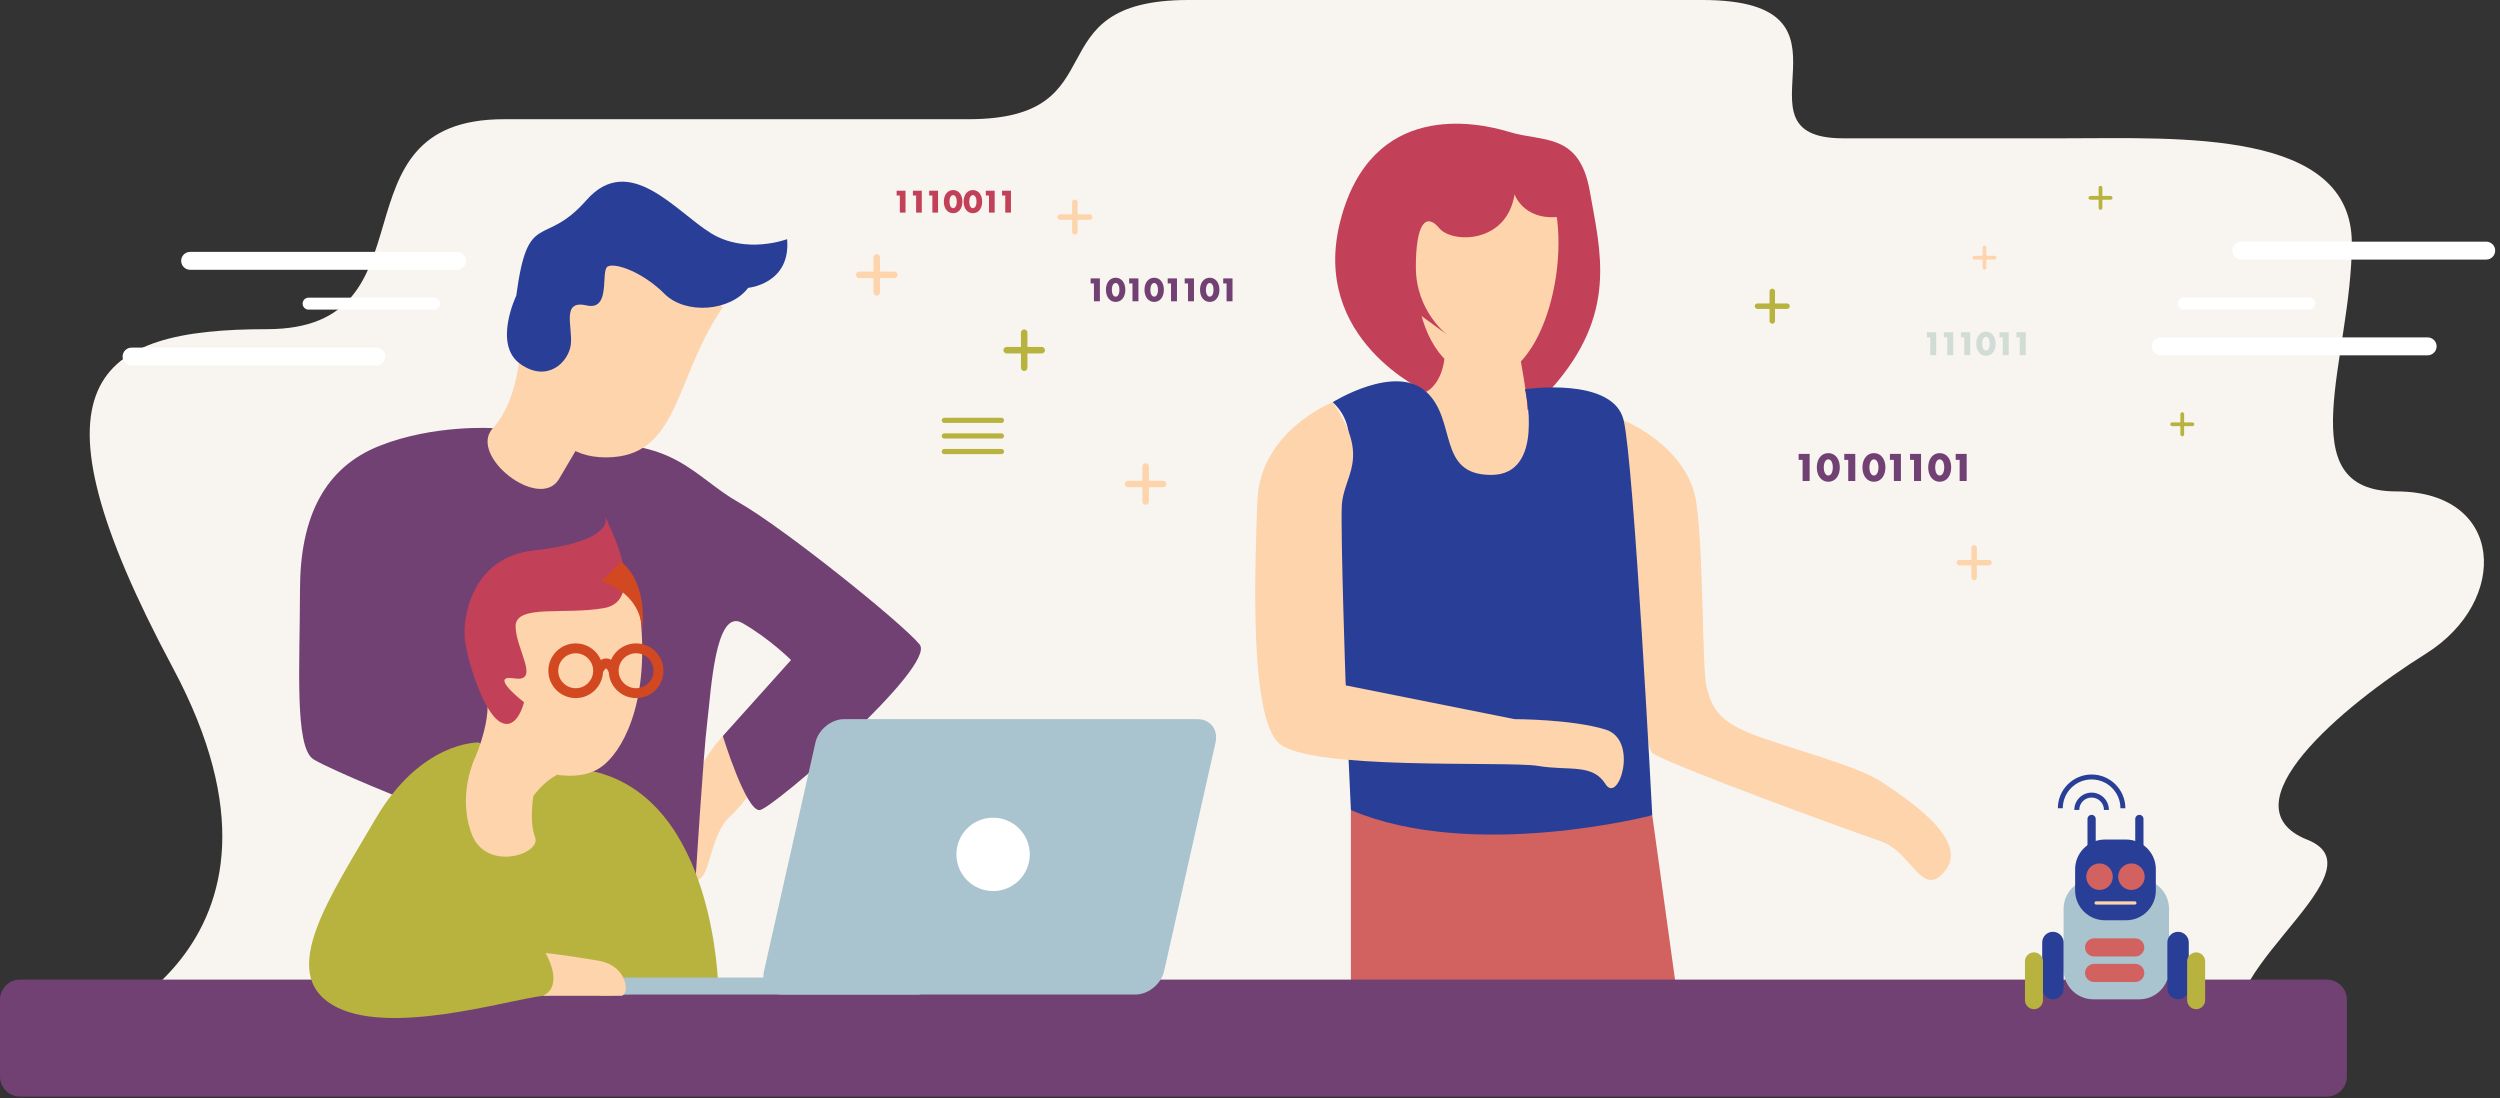 <?xml version="1.0" encoding="UTF-8"?>
<svg width="478px" height="210px" viewBox="0 0 478 210" version="1.1" xmlns="http://www.w3.org/2000/svg" xmlns:xlink="http://www.w3.org/1999/xlink">
    <rect x="0" y="0" width="478" height="210" fill="#333333" stroke="none"/>
    <!-- Generator: sketchtool 49.3 (51167) - http://www.bohemiancoding.com/sketch -->
    <title>92FE5F6C-D714-4C27-A020-CAEE8C1D1B30</title>
    <desc>Created with sketchtool.</desc>
    <defs></defs>
    <g id="Esanjo-Way" stroke="none" stroke-width="1" fill="none" fill-rule="evenodd">
        <g id="Esanjo-Way---Our-Engineering-Process" transform="translate(-76, -96)">
            <g id="Page-1" transform="translate(76, 96)">
                <path d="M14.17,197.966 C14.17,197.966 62.349,182.456 33.064,127.715 C3.778,72.974 17.948,62.938 51.013,62.938 C84.076,62.938 62.349,22.794 96.358,22.794 L185.157,22.794 C214.442,22.794 197.012,-2.84e-14 227.241,-2.84e-14 L325.488,-2.84e-14 C358.552,-2.84e-14 329.693,26.444 352.366,26.444 L394.876,26.444 C416.605,26.444 449.668,24.619 449.668,46.516 C449.668,68.412 437.387,93.958 458.17,93.958 C478.953,93.958 479.898,114.942 463.838,124.978 C447.778,135.014 425.107,154.173 441.166,160.56 C457.226,166.945 416.605,189.127 430.774,200.703 C430.774,200.703 37.787,221.687 14.17,197.966" id="Fill-1" fill="#F8F5F0"></path>
                <polygon id="Fill-3" fill="#D26260" points="320.383 188.167 315.912 155.878 258.29 154.885 258.29 187.67"></polygon>
                <path d="M444.9,187.302 L3.825,187.302 C1.721,187.302 0.001,189.023 0.001,191.126 L0.001,205.84 C0.001,207.943 1.721,209.664 3.825,209.664 L444.9,209.664 C447.003,209.664 448.724,207.943 448.724,205.84 L448.724,191.126 C448.724,189.023 447.003,187.302 444.9,187.302" id="Fill-5" fill="#724173"></path>
                <path d="M138.203,140.728 C138.203,140.728 132.987,146.317 132.987,150.415 C132.987,154.513 130.007,168.297 132.987,168.297 C135.968,168.297 135.457,159.815 139.693,156.003 C143.419,152.65 147.516,145.199 147.516,145.199 L138.203,140.728 Z" id="Fill-7" fill="#FDD4AB"></path>
                <path d="M272.696,74.909 C272.696,74.909 250.342,64.974 256.303,42.124 C262.264,19.274 282.134,23.247 288.592,25.235 C295.05,27.221 302.004,25.235 303.991,36.66 C305.978,48.085 309.455,60.007 296.54,74.412 C283.625,88.818 272.696,74.909 272.696,74.909" id="Fill-9" fill="#C34158"></path>
                <path d="M94.241,81.864 C94.241,81.864 83.064,81.118 72.633,85.218 C62.201,89.314 57.358,98.629 57.358,112.787 C57.358,126.944 56.24,142.964 59.966,145.198 C63.691,147.434 78.594,153.394 78.594,153.394 L91.385,141.97 L132.987,168.298 C132.987,168.298 134.477,144.082 135.222,138.12 C135.968,132.16 136.713,116.138 141.929,119.12 C147.144,122.1 151.242,126.198 151.242,126.198 L138.203,140.727 C138.203,140.727 142.674,155.258 145.281,154.885 C147.889,154.512 179.184,127.316 175.831,123.218 C172.478,119.12 149.752,100.865 141.183,96.02 C132.614,91.177 128.888,83.353 110.634,85.218 C92.378,87.079 94.241,81.864 94.241,81.864" id="Fill-11" fill="#724173"></path>
                <path d="M272.696,74.909 C272.696,74.909 277.167,72.922 276.174,63.98 C275.179,55.039 290.579,67.955 290.579,67.955 C290.579,67.955 292.069,75.902 292.069,78.387 C292.069,80.87 296.043,94.779 281.637,91.799 C267.232,88.818 272.696,74.909 272.696,74.909" id="Fill-13" fill="#FDD4AB"></path>
                <path d="M310.449,80.373 C310.449,80.373 322.867,85.341 324.357,96.269 C325.847,107.197 325.351,127.563 326.345,131.538 C327.338,135.512 328.828,137.995 335.286,140.479 C341.744,142.963 355.155,146.44 359.626,149.421 C364.096,152.401 376.515,160.349 372.045,166.31 C367.574,172.27 365.587,162.833 359.626,160.846 C353.665,158.858 318.396,145.943 315.913,143.956 C313.429,141.97 309.455,84.348 310.449,80.373" id="Fill-15" fill="#FDD4AB"></path>
                <path d="M258.291,154.885 C258.291,154.885 255.806,101.734 255.806,96.766 C255.806,91.799 261.271,82.858 254.812,76.897 C254.812,76.897 266.735,69.446 272.695,74.909 C278.656,80.373 274.683,90.805 285.115,90.805 C295.546,90.805 291.572,74.412 291.572,74.412 C291.572,74.412 308.462,71.929 310.449,80.373 C312.435,88.819 315.913,155.878 315.913,155.878 C315.913,155.878 281.637,164.82 258.291,154.885" id="Fill-17" fill="#293E96"></path>
                <path d="M91.384,141.97 C91.384,141.97 80.455,141.721 71.763,156.623 C63.07,171.526 53.135,185.932 63.567,192.141 C73.998,198.35 97.097,191.148 103.803,190.403 C110.509,189.658 115.476,190.403 115.476,190.403 L137.333,188.912 C137.333,188.912 136.836,152.65 113.24,147.434 C89.646,142.218 91.384,141.97 91.384,141.97" id="Fill-19" fill="#B7B33E"></path>
                <path d="M254.813,76.897 C254.813,76.897 240.904,82.361 240.408,95.773 C239.911,109.185 238.917,136.505 244.381,141.97 C249.845,147.434 288.095,145.447 294.056,146.441 C300.017,147.434 304.488,145.944 306.971,149.918 C309.455,153.892 313.429,141.473 306.971,139.486 C300.513,137.5 289.585,137.5 289.585,137.5 L257.296,131.042 C257.296,131.042 256.316,102.425 256.551,96.766 C256.8,90.805 262.264,87.825 254.813,76.897" id="Fill-21" fill="#FDD4AB"></path>
                <path d="M92.401,131.315 C92.401,131.315 95.089,134.54 90.789,145.021 C86.489,155.503 97.239,160.341 100.196,154.965 C103.152,149.59 106.378,148.247 106.378,148.247 L92.401,131.315 Z" id="Fill-23" fill="#FDD4AB"></path>
                <path d="M271.703,38.151 C271.703,38.151 266.238,63.485 279.154,70.936 C292.069,78.387 300.017,55.537 297.533,40.634 C297.533,40.634 293.559,24.242 271.703,38.151" id="Fill-25" fill="#FDD4AB"></path>
                <path d="M276.669,63.981 C276.669,63.981 270.708,59.51 270.708,51.066 C270.708,42.622 272.695,40.634 275.179,43.615 C277.663,46.595 288.095,46.595 289.585,37.157 C289.585,37.157 291.571,43.118 300.017,41.131 C308.461,39.144 291.075,26.726 291.075,26.726 L267.728,33.68 L263.754,54.543 L276.669,63.981 Z" id="Fill-27" fill="#C34158"></path>
                <path d="M217.098,190.154 L149.54,190.154 C147.081,190.154 145.523,188.142 146.076,185.683 L155.911,141.97 C156.464,139.511 158.929,137.5 161.388,137.5 L228.945,137.5 C231.404,137.5 232.963,139.511 232.41,141.97 L222.575,185.683 C222.021,188.142 219.557,190.154 217.098,190.154" id="Fill-29" fill="#A9C3CF"></path>
                <path d="M175.517,186.9 L107.416,186.9 C106.522,186.9 105.789,187.632 105.789,188.527 C105.789,189.422 106.522,190.154 107.416,190.154 L175.517,190.154 C176.413,190.154 177.144,189.422 177.144,188.527 C177.144,187.632 176.413,186.9 175.517,186.9" id="Fill-31" fill="#A9C3CF"></path>
                <path d="M92.67,125.939 C92.67,125.939 98.314,146.096 102.076,147.171 C105.839,148.247 111.214,149.322 114.977,146.634 C118.739,143.947 124.115,135.078 122.502,118.414 C120.89,101.751 103.958,106.857 99.926,108.469 C95.895,110.083 89.444,117.07 92.67,125.939" id="Fill-33" fill="#FDD4AB"></path>
                <path d="M117.396,102.557 C117.396,102.557 123.041,114.919 115.515,116.264 C107.99,117.608 98.583,115.457 98.583,119.757 C98.583,124.058 103.42,130.508 98.314,129.702 C93.208,128.896 100.196,134.271 100.196,134.271 C100.196,134.271 98.852,139.914 95.626,138.034 C92.401,136.152 89.445,126.477 88.908,122.445 C88.37,118.413 89.983,106.588 102.077,105.245 C114.171,103.901 116.859,100.675 115.515,98.256 L117.396,102.557 Z" id="Fill-35" fill="#C34158"></path>
                <path d="M114.977,111.156 C114.977,111.156 122.502,113.038 122.772,120.564 C122.772,120.564 124.116,111.695 118.74,107.394 L114.977,111.156 Z" id="Fill-37" fill="#D24821"></path>
                <path d="M102.064,151.656 C102.064,151.656 101.071,156.873 102.313,160.101 C103.554,163.329 92.875,166.806 90.142,159.356 C87.411,151.905 90.789,145.02 90.789,145.02 L99.829,146.936 L102.064,151.656 Z" id="Fill-39" fill="#FDD4AB"></path>
                <path d="M99.457,66.961 C99.457,66.961 99.084,76.648 94.24,81.863 C89.397,87.079 103.183,97.884 106.907,91.55 L110.633,85.217 C110.633,85.217 105.418,67.706 99.457,66.961" id="Fill-41" fill="#FDD4AB"></path>
                <path d="M104.299,182.206 C104.299,182.206 108.025,188.415 103.803,190.402 L118.705,190.402 C120.444,190.402 120.195,184.689 114.483,183.696 C108.77,182.702 104.299,182.206 104.299,182.206" id="Fill-43" fill="#FDD4AB"></path>
                <path d="M110.075,124.907 C108.233,124.907 106.735,126.406 106.735,128.248 C106.735,130.089 108.233,131.588 110.075,131.588 C111.916,131.588 113.414,130.089 113.414,128.248 C113.414,126.406 111.916,124.907 110.075,124.907 M110.075,133.476 C107.191,133.476 104.846,131.131 104.846,128.248 C104.846,125.364 107.191,123.017 110.075,123.017 C112.958,123.017 115.304,125.364 115.304,128.248 C115.304,131.131 112.958,133.476 110.075,133.476" id="Fill-45" fill="#D24821"></path>
                <path d="M121.624,124.907 C119.781,124.907 118.284,126.406 118.284,128.248 C118.284,130.089 119.781,131.588 121.624,131.588 C123.466,131.588 124.963,130.089 124.963,128.248 C124.963,126.406 123.466,124.907 121.624,124.907 M121.624,133.476 C118.74,133.476 116.394,131.131 116.394,128.248 C116.394,125.364 118.74,123.017 121.624,123.017 C124.507,123.017 126.853,125.364 126.853,128.248 C126.853,131.131 124.507,133.476 121.624,133.476" id="Fill-47" fill="#D24821"></path>
                <path d="M115.212,128.65 L113.504,127.845 C113.657,127.52 114.493,125.896 115.904,125.896 C116.815,125.896 117.585,126.551 118.194,127.845 L116.483,128.65 C116.128,127.892 115.877,127.782 115.874,127.781 C115.756,127.825 115.392,128.271 115.212,128.65" id="Fill-49" fill="#D24821"></path>
                <path d="M103.554,71.06 C103.554,71.06 101.692,87.453 115.849,87.453 C130.006,87.453 128.888,72.177 138.202,58.765 C138.202,58.765 122.927,44.236 117.339,45.726 C111.75,47.216 103.554,71.06 103.554,71.06" id="Fill-51" fill="#FDD4AB"></path>
                <path d="M98.711,56.529 C98.711,56.529 94.24,65.844 99.456,69.57 C104.672,73.296 108.77,69.197 109.143,65.844 C109.515,62.49 107.279,57.275 112.123,58.392 C116.966,59.51 114.731,51.687 116.221,50.941 C117.711,50.197 122.927,52.059 127.025,56.157 C131.123,60.255 139.692,59.51 143.045,55.039 C143.045,55.039 151.241,54.294 150.496,45.725 C150.496,45.725 142.673,48.706 135.967,44.608 C129.261,40.51 120.319,28.96 112.123,38.275 C103.927,47.589 100.946,39.764 98.711,56.529" id="Fill-53" fill="#293E96"></path>
                <path d="M191.478,80.87 L180.55,80.87 C180.277,80.87 180.053,80.646 180.053,80.373 C180.053,80.099 180.277,79.877 180.55,79.877 L191.478,79.877 C191.751,79.877 191.975,80.099 191.975,80.373 C191.975,80.646 191.751,80.87 191.478,80.87" id="Fill-55" fill="#B7B33E"></path>
                <path d="M191.478,83.851 L180.55,83.851 C180.277,83.851 180.053,83.627 180.053,83.354 C180.053,83.08 180.277,82.858 180.55,82.858 L191.478,82.858 C191.751,82.858 191.975,83.08 191.975,83.354 C191.975,83.627 191.751,83.851 191.478,83.851" id="Fill-57" fill="#B7B33E"></path>
                <path d="M191.478,86.831 L180.55,86.831 C180.277,86.831 180.053,86.607 180.053,86.334 C180.053,86.06 180.277,85.838 180.55,85.838 L191.478,85.838 C191.751,85.838 191.975,86.06 191.975,86.334 C191.975,86.607 191.751,86.831 191.478,86.831" id="Fill-59" fill="#B7B33E"></path>
                <path d="M195.825,70.936 C195.483,70.936 195.204,70.656 195.204,70.315 L195.204,63.609 C195.204,63.267 195.483,62.988 195.825,62.988 C196.167,62.988 196.446,63.267 196.446,63.609 L196.446,70.315 C196.446,70.656 196.167,70.936 195.825,70.936" id="Fill-61" fill="#B7B33E"></path>
                <path d="M191.851,66.961 C191.851,66.62 192.13,66.34 192.472,66.34 L199.178,66.34 C199.519,66.34 199.798,66.62 199.798,66.961 C199.798,67.303 199.519,67.582 199.178,67.582 L192.472,67.582 C192.13,67.582 191.851,67.303 191.851,66.961" id="Fill-63" fill="#B7B33E"></path>
                <path d="M219.047,96.518 C218.705,96.518 218.426,96.239 218.426,95.897 L218.426,89.191 C218.426,88.849 218.705,88.57 219.047,88.57 C219.389,88.57 219.668,88.849 219.668,89.191 L219.668,95.897 C219.668,96.239 219.389,96.518 219.047,96.518" id="Fill-65" fill="#FDD4AB"></path>
                <path d="M215.074,92.544 C215.074,92.202 215.353,91.923 215.695,91.923 L222.401,91.923 C222.742,91.923 223.021,92.202 223.021,92.544 C223.021,92.885 222.742,93.164 222.401,93.164 L215.695,93.164 C215.353,93.164 215.074,92.885 215.074,92.544" id="Fill-67" fill="#FDD4AB"></path>
                <path d="M167.634,56.529 C167.293,56.529 167.013,56.251 167.013,55.908 L167.013,49.203 C167.013,48.861 167.293,48.583 167.634,48.583 C167.976,48.583 168.255,48.861 168.255,49.203 L168.255,55.908 C168.255,56.251 167.976,56.529 167.634,56.529" id="Fill-69" fill="#FDD4AB"></path>
                <path d="M163.661,52.556 C163.661,52.214 163.94,51.935 164.282,51.935 L170.988,51.935 C171.329,51.935 171.609,52.214 171.609,52.556 C171.609,52.898 171.329,53.177 170.988,53.177 L164.282,53.177 C163.94,53.177 163.661,52.898 163.661,52.556" id="Fill-71" fill="#FDD4AB"></path>
                <path d="M379.434,51.563 C379.236,51.563 379.075,51.401 379.075,51.204 L379.075,47.327 C379.075,47.129 379.236,46.967 379.434,46.967 C379.631,46.967 379.792,47.129 379.792,47.327 L379.792,51.204 C379.792,51.401 379.631,51.563 379.434,51.563" id="Fill-73" fill="#FDD4AB"></path>
                <path d="M377.136,49.265 C377.136,49.068 377.297,48.906 377.495,48.906 L381.371,48.906 C381.57,48.906 381.731,49.068 381.731,49.265 C381.731,49.462 381.57,49.624 381.371,49.624 L377.495,49.624 C377.297,49.624 377.136,49.462 377.136,49.265" id="Fill-75" fill="#FDD4AB"></path>
                <path d="M417.248,83.416 C417.05,83.416 416.889,83.254 416.889,83.057 L416.889,79.18 C416.889,78.982 417.05,78.821 417.248,78.821 C417.445,78.821 417.606,78.982 417.606,79.18 L417.606,83.057 C417.606,83.254 417.445,83.416 417.248,83.416" id="Fill-77" fill="#B7B33E"></path>
                <path d="M414.951,81.118 C414.951,80.921 415.112,80.76 415.31,80.76 L419.187,80.76 C419.385,80.76 419.546,80.921 419.546,81.118 C419.546,81.315 419.385,81.477 419.187,81.477 L415.31,81.477 C415.112,81.477 414.951,81.315 414.951,81.118" id="Fill-79" fill="#B7B33E"></path>
                <path d="M401.615,40.123 C401.417,40.123 401.256,39.962 401.256,39.765 L401.256,35.888 C401.256,35.69 401.417,35.528 401.615,35.528 C401.812,35.528 401.973,35.69 401.973,35.888 L401.973,39.765 C401.973,39.962 401.812,40.123 401.615,40.123" id="Fill-81" fill="#B7B33E"></path>
                <path d="M399.317,37.826 C399.317,37.629 399.478,37.467 399.676,37.467 L403.553,37.467 C403.751,37.467 403.912,37.629 403.912,37.826 C403.912,38.023 403.751,38.184 403.553,38.184 L399.676,38.184 C399.478,38.184 399.317,38.023 399.317,37.826" id="Fill-83" fill="#B7B33E"></path>
                <path d="M205.511,44.857 C205.223,44.857 204.988,44.621 204.988,44.333 L204.988,38.674 C204.988,38.386 205.223,38.151 205.511,38.151 C205.799,38.151 206.034,38.386 206.034,38.674 L206.034,44.333 C206.034,44.621 205.799,44.857 205.511,44.857" id="Fill-85" fill="#FDD4AB"></path>
                <path d="M202.159,41.503 C202.159,41.215 202.394,40.98 202.682,40.98 L208.341,40.98 C208.629,40.98 208.864,41.215 208.864,41.503 C208.864,41.791 208.629,42.027 208.341,42.027 L202.682,42.027 C202.394,42.027 202.159,41.791 202.159,41.503" id="Fill-87" fill="#FDD4AB"></path>
                <path d="M377.456,110.931 C377.168,110.931 376.933,110.696 376.933,110.408 L376.933,104.749 C376.933,104.461 377.168,104.225 377.456,104.225 C377.745,104.225 377.98,104.461 377.98,104.749 L377.98,110.408 C377.98,110.696 377.745,110.931 377.456,110.931" id="Fill-89" fill="#FDD4AB"></path>
                <path d="M374.103,107.578 C374.103,107.29 374.338,107.055 374.626,107.055 L380.285,107.055 C380.574,107.055 380.809,107.29 380.809,107.578 C380.809,107.866 380.574,108.101 380.285,108.101 L374.626,108.101 C374.338,108.101 374.103,107.866 374.103,107.578" id="Fill-91" fill="#FDD4AB"></path>
                <path d="M338.86,61.897 C338.572,61.897 338.336,61.662 338.336,61.374 L338.336,55.715 C338.336,55.427 338.572,55.191 338.86,55.191 C339.148,55.191 339.383,55.427 339.383,55.715 L339.383,61.374 C339.383,61.662 339.148,61.897 338.86,61.897" id="Fill-93" fill="#B7B33E"></path>
                <path d="M335.506,58.544 C335.506,58.256 335.742,58.02 336.03,58.02 L341.689,58.02 C341.977,58.02 342.212,58.256 342.212,58.544 C342.212,58.832 341.977,59.067 341.689,59.067 L336.03,59.067 C335.742,59.067 335.506,58.832 335.506,58.544" id="Fill-95" fill="#B7B33E"></path>
                <polygon id="Fill-97" fill="#724173" points="209.161 54.193 208.522 54.193 208.522 53.228 210.299 53.228 210.299 57.607 209.161 57.607"></polygon>
                <path d="M212.582,55.411 C212.582,55.605 212.599,55.781 212.633,55.939 C212.668,56.098 212.718,56.236 212.781,56.352 C212.845,56.469 212.922,56.558 213.012,56.622 C213.101,56.685 213.201,56.718 213.312,56.718 C213.422,56.718 213.52,56.685 213.612,56.622 C213.702,56.558 213.779,56.469 213.841,56.352 C213.903,56.236 213.952,56.098 213.987,55.939 C214.02,55.781 214.038,55.605 214.038,55.411 C214.038,55.222 214.02,55.047 213.987,54.886 C213.952,54.725 213.903,54.588 213.841,54.474 C213.779,54.359 213.702,54.27 213.612,54.206 C213.52,54.142 213.422,54.11 213.312,54.11 C213.201,54.11 213.101,54.142 213.012,54.206 C212.922,54.27 212.845,54.359 212.781,54.474 C212.718,54.588 212.668,54.725 212.633,54.886 C212.599,55.047 212.582,55.222 212.582,55.411 M211.454,55.411 C211.454,55.062 211.5,54.746 211.591,54.462 C211.683,54.178 211.81,53.934 211.975,53.733 C212.139,53.532 212.334,53.376 212.56,53.265 C212.787,53.155 213.037,53.1 213.312,53.1 C213.583,53.1 213.833,53.155 214.061,53.265 C214.291,53.376 214.486,53.532 214.648,53.733 C214.81,53.934 214.938,54.178 215.029,54.462 C215.119,54.746 215.166,55.062 215.166,55.411 C215.166,55.76 215.119,56.076 215.029,56.361 C214.938,56.645 214.81,56.89 214.648,57.093 C214.486,57.296 214.291,57.452 214.061,57.562 C213.833,57.673 213.583,57.728 213.312,57.728 C213.037,57.728 212.787,57.673 212.56,57.562 C212.334,57.452 212.139,57.296 211.975,57.093 C211.81,56.89 211.683,56.645 211.591,56.361 C211.5,56.076 211.454,55.76 211.454,55.411" id="Fill-99" fill="#724173"></path>
                <polygon id="Fill-101" fill="#724173" points="216.53 54.193 215.891 54.193 215.891 53.228 217.668 53.228 217.668 57.607 216.53 57.607"></polygon>
                <path d="M219.951,55.411 C219.951,55.605 219.968,55.781 220.003,55.939 C220.038,56.098 220.087,56.236 220.151,56.352 C220.215,56.469 220.291,56.558 220.381,56.622 C220.47,56.685 220.57,56.718 220.682,56.718 C220.791,56.718 220.89,56.685 220.981,56.622 C221.072,56.558 221.148,56.469 221.211,56.352 C221.272,56.236 221.321,56.098 221.356,55.939 C221.39,55.781 221.408,55.605 221.408,55.411 C221.408,55.222 221.39,55.047 221.356,54.886 C221.321,54.725 221.272,54.588 221.211,54.474 C221.148,54.359 221.072,54.27 220.981,54.206 C220.89,54.142 220.791,54.11 220.682,54.11 C220.57,54.11 220.47,54.142 220.381,54.206 C220.291,54.27 220.215,54.359 220.151,54.474 C220.087,54.588 220.038,54.725 220.003,54.886 C219.968,55.047 219.951,55.222 219.951,55.411 M218.824,55.411 C218.824,55.062 218.869,54.746 218.961,54.462 C219.052,54.178 219.18,53.934 219.344,53.733 C219.509,53.532 219.704,53.376 219.93,53.265 C220.157,53.155 220.407,53.1 220.682,53.1 C220.953,53.1 221.203,53.155 221.431,53.265 C221.66,53.376 221.855,53.532 222.017,53.733 C222.18,53.934 222.307,54.178 222.398,54.462 C222.489,54.746 222.535,55.062 222.535,55.411 C222.535,55.76 222.489,56.076 222.398,56.361 C222.307,56.645 222.18,56.89 222.017,57.093 C221.855,57.296 221.66,57.452 221.431,57.562 C221.203,57.673 220.953,57.728 220.682,57.728 C220.407,57.728 220.157,57.673 219.93,57.562 C219.704,57.452 219.509,57.296 219.344,57.093 C219.18,56.89 219.052,56.645 218.961,56.361 C218.869,56.076 218.824,55.76 218.824,55.411" id="Fill-103" fill="#724173"></path>
                <polygon id="Fill-105" fill="#724173" points="223.899 54.193 223.26 54.193 223.26 53.228 225.037 53.228 225.037 57.607 223.899 57.607"></polygon>
                <polygon id="Fill-107" fill="#724173" points="227.151 54.193 226.512 54.193 226.512 53.228 228.289 53.228 228.289 57.607 227.151 57.607"></polygon>
                <path d="M230.572,55.411 C230.572,55.605 230.589,55.781 230.624,55.939 C230.659,56.098 230.708,56.236 230.772,56.352 C230.836,56.469 230.912,56.558 231.002,56.622 C231.091,56.685 231.191,56.718 231.303,56.718 C231.412,56.718 231.511,56.685 231.602,56.622 C231.693,56.558 231.769,56.469 231.832,56.352 C231.893,56.236 231.942,56.098 231.977,55.939 C232.011,55.781 232.029,55.605 232.029,55.411 C232.029,55.222 232.011,55.047 231.977,54.886 C231.942,54.725 231.893,54.588 231.832,54.474 C231.769,54.359 231.693,54.27 231.602,54.206 C231.511,54.142 231.412,54.11 231.303,54.11 C231.191,54.11 231.091,54.142 231.002,54.206 C230.912,54.27 230.836,54.359 230.772,54.474 C230.708,54.588 230.659,54.725 230.624,54.886 C230.589,55.047 230.572,55.222 230.572,55.411 M229.445,55.411 C229.445,55.062 229.49,54.746 229.582,54.462 C229.673,54.178 229.801,53.934 229.965,53.733 C230.13,53.532 230.325,53.376 230.551,53.265 C230.778,53.155 231.028,53.1 231.303,53.1 C231.574,53.1 231.824,53.155 232.052,53.265 C232.281,53.376 232.476,53.532 232.638,53.733 C232.801,53.934 232.928,54.178 233.019,54.462 C233.11,54.746 233.156,55.062 233.156,55.411 C233.156,55.76 233.11,56.076 233.019,56.361 C232.928,56.645 232.801,56.89 232.638,57.093 C232.476,57.296 232.281,57.452 232.052,57.562 C231.824,57.673 231.574,57.728 231.303,57.728 C231.028,57.728 230.778,57.673 230.551,57.562 C230.325,57.452 230.13,57.296 229.965,57.093 C229.801,56.89 229.673,56.645 229.582,56.361 C229.49,56.076 229.445,55.76 229.445,55.411" id="Fill-109" fill="#724173"></path>
                <polygon id="Fill-111" fill="#724173" points="234.52 54.193 233.881 54.193 233.881 53.228 235.658 53.228 235.658 57.607 234.52 57.607"></polygon>
                <polygon id="Fill-113" fill="#724173" points="344.658 87.927 343.901 87.927 343.901 86.784 346.005 86.784 346.005 91.969 344.658 91.969"></polygon>
                <path d="M348.707,89.369 C348.707,89.599 348.728,89.807 348.769,89.995 C348.812,90.183 348.868,90.347 348.945,90.484 C349.019,90.621 349.11,90.727 349.216,90.803 C349.322,90.878 349.44,90.916 349.574,90.916 C349.702,90.916 349.82,90.878 349.928,90.803 C350.036,90.727 350.125,90.621 350.2,90.484 C350.272,90.347 350.33,90.183 350.372,89.995 C350.413,89.807 350.433,89.599 350.433,89.369 C350.433,89.144 350.413,88.938 350.372,88.747 C350.33,88.557 350.272,88.394 350.2,88.26 C350.125,88.124 350.036,88.018 349.928,87.942 C349.82,87.867 349.702,87.829 349.574,87.829 C349.44,87.829 349.322,87.867 349.216,87.942 C349.11,88.018 349.019,88.124 348.945,88.26 C348.868,88.394 348.812,88.557 348.769,88.747 C348.728,88.938 348.707,89.144 348.707,89.369 M347.373,89.369 C347.373,88.956 347.428,88.582 347.536,88.245 C347.644,87.909 347.795,87.621 347.988,87.383 C348.185,87.144 348.416,86.96 348.685,86.829 C348.952,86.698 349.248,86.634 349.574,86.634 C349.894,86.634 350.19,86.698 350.461,86.829 C350.731,86.96 350.962,87.144 351.154,87.383 C351.348,87.621 351.498,87.909 351.606,88.245 C351.714,88.582 351.767,88.956 351.767,89.369 C351.767,89.782 351.714,90.156 351.606,90.494 C351.498,90.831 351.348,91.12 351.154,91.36 C350.962,91.6 350.731,91.786 350.461,91.917 C350.19,92.047 349.894,92.113 349.574,92.113 C349.248,92.113 348.952,92.047 348.685,91.917 C348.416,91.786 348.185,91.6 347.988,91.36 C347.795,91.12 347.644,90.831 347.536,90.494 C347.428,90.156 347.373,89.782 347.373,89.369" id="Fill-115" fill="#724173"></path>
                <polygon id="Fill-117" fill="#724173" points="353.382 87.927 352.626 87.927 352.626 86.784 354.73 86.784 354.73 91.969 353.382 91.969"></polygon>
                <path d="M357.433,89.369 C357.433,89.599 357.453,89.807 357.495,89.995 C357.536,90.183 357.593,90.347 357.67,90.484 C357.745,90.621 357.835,90.727 357.942,90.803 C358.047,90.878 358.166,90.916 358.299,90.916 C358.427,90.916 358.545,90.878 358.653,90.803 C358.76,90.727 358.851,90.621 358.924,90.484 C358.997,90.347 359.055,90.183 359.097,89.995 C359.137,89.807 359.158,89.599 359.158,89.369 C359.158,89.144 359.137,88.938 359.097,88.747 C359.055,88.557 358.997,88.394 358.924,88.26 C358.851,88.124 358.76,88.018 358.653,87.942 C358.545,87.867 358.427,87.829 358.299,87.829 C358.166,87.829 358.047,87.867 357.942,87.942 C357.835,88.018 357.745,88.124 357.67,88.26 C357.593,88.394 357.536,88.557 357.495,88.747 C357.453,88.938 357.433,89.144 357.433,89.369 M356.099,89.369 C356.099,88.956 356.152,88.582 356.26,88.245 C356.368,87.909 356.52,87.621 356.713,87.383 C356.91,87.144 357.14,86.96 357.409,86.829 C357.677,86.698 357.973,86.634 358.299,86.634 C358.62,86.634 358.915,86.698 359.186,86.829 C359.456,86.96 359.688,87.144 359.879,87.383 C360.073,87.621 360.223,87.909 360.33,88.245 C360.438,88.582 360.493,88.956 360.493,89.369 C360.493,89.782 360.438,90.156 360.33,90.494 C360.223,90.831 360.073,91.12 359.879,91.36 C359.688,91.6 359.456,91.786 359.186,91.917 C358.915,92.047 358.62,92.113 358.299,92.113 C357.973,92.113 357.677,92.047 357.409,91.917 C357.14,91.786 356.91,91.6 356.713,91.36 C356.52,91.12 356.368,90.831 356.26,90.494 C356.152,90.156 356.099,89.782 356.099,89.369" id="Fill-119" fill="#724173"></path>
                <polygon id="Fill-121" fill="#724173" points="362.108 87.927 361.352 87.927 361.352 86.784 363.455 86.784 363.455 91.969 362.108 91.969"></polygon>
                <polygon id="Fill-123" fill="#724173" points="365.959 87.927 365.202 87.927 365.202 86.784 367.305 86.784 367.305 91.969 365.959 91.969"></polygon>
                <path d="M370.008,89.369 C370.008,89.599 370.028,89.807 370.07,89.995 C370.112,90.183 370.169,90.347 370.245,90.484 C370.32,90.621 370.41,90.727 370.517,90.803 C370.622,90.878 370.741,90.916 370.874,90.916 C371.002,90.916 371.12,90.878 371.228,90.803 C371.335,90.727 371.426,90.621 371.5,90.484 C371.572,90.347 371.63,90.183 371.672,89.995 C371.712,89.807 371.734,89.599 371.734,89.369 C371.734,89.144 371.712,88.938 371.672,88.747 C371.63,88.557 371.572,88.394 371.5,88.26 C371.426,88.124 371.335,88.018 371.228,87.942 C371.12,87.867 371.002,87.829 370.874,87.829 C370.741,87.829 370.622,87.867 370.517,87.942 C370.41,88.018 370.32,88.124 370.245,88.26 C370.169,88.394 370.112,88.557 370.07,88.747 C370.028,88.938 370.008,89.144 370.008,89.369 M368.674,89.369 C368.674,88.956 368.727,88.582 368.836,88.245 C368.944,87.909 369.095,87.621 369.289,87.383 C369.485,87.144 369.716,86.96 369.984,86.829 C370.252,86.698 370.548,86.634 370.874,86.634 C371.195,86.634 371.49,86.698 371.761,86.829 C372.031,86.96 372.263,87.144 372.455,87.383 C372.648,87.621 372.798,87.909 372.905,88.245 C373.013,88.582 373.068,88.956 373.068,89.369 C373.068,89.782 373.013,90.156 372.905,90.494 C372.798,90.831 372.648,91.12 372.455,91.36 C372.263,91.6 372.031,91.786 371.761,91.917 C371.49,92.047 371.195,92.113 370.874,92.113 C370.548,92.113 370.252,92.047 369.984,91.917 C369.716,91.786 369.485,91.6 369.289,91.36 C369.095,91.12 368.944,90.831 368.836,90.494 C368.727,90.156 368.674,89.782 368.674,89.369" id="Fill-125" fill="#724173"></path>
                <polygon id="Fill-127" fill="#724173" points="374.683 87.927 373.927 87.927 373.927 86.784 376.03 86.784 376.03 91.969 374.683 91.969"></polygon>
                <polygon id="Fill-129" fill="#D2DCD6" points="369.059 64.493 368.42 64.493 368.42 63.528 370.197 63.528 370.197 67.907 369.059 67.907"></polygon>
                <polygon id="Fill-131" fill="#D2DCD6" points="372.311 64.493 371.672 64.493 371.672 63.528 373.449 63.528 373.449 67.907 372.311 67.907"></polygon>
                <polygon id="Fill-133" fill="#D2DCD6" points="375.563 64.493 374.924 64.493 374.924 63.528 376.701 63.528 376.701 67.907 375.563 67.907"></polygon>
                <path d="M378.984,65.712 C378.984,65.906 379.001,66.082 379.036,66.24 C379.071,66.399 379.12,66.537 379.184,66.653 C379.248,66.77 379.324,66.859 379.414,66.923 C379.503,66.986 379.603,67.019 379.715,67.019 C379.824,67.019 379.923,66.986 380.014,66.923 C380.105,66.859 380.181,66.77 380.244,66.653 C380.305,66.537 380.354,66.399 380.389,66.24 C380.423,66.082 380.441,65.906 380.441,65.712 C380.441,65.523 380.423,65.348 380.389,65.187 C380.354,65.026 380.305,64.889 380.244,64.775 C380.181,64.66 380.105,64.571 380.014,64.507 C379.923,64.443 379.824,64.411 379.715,64.411 C379.603,64.411 379.503,64.443 379.414,64.507 C379.324,64.571 379.248,64.66 379.184,64.775 C379.12,64.889 379.071,65.026 379.036,65.187 C379.001,65.348 378.984,65.523 378.984,65.712 M377.857,65.712 C377.857,65.363 377.902,65.047 377.994,64.763 C378.085,64.479 378.213,64.235 378.377,64.034 C378.542,63.833 378.737,63.677 378.963,63.566 C379.19,63.456 379.44,63.401 379.715,63.401 C379.986,63.401 380.236,63.456 380.464,63.566 C380.693,63.677 380.888,63.833 381.05,64.034 C381.213,64.235 381.34,64.479 381.431,64.763 C381.522,65.047 381.568,65.363 381.568,65.712 C381.568,66.061 381.522,66.377 381.431,66.662 C381.34,66.946 381.213,67.191 381.05,67.394 C380.888,67.597 380.693,67.753 380.464,67.863 C380.236,67.974 379.986,68.029 379.715,68.029 C379.44,68.029 379.19,67.974 378.963,67.863 C378.737,67.753 378.542,67.597 378.377,67.394 C378.213,67.191 378.085,66.946 377.994,66.662 C377.902,66.377 377.857,66.061 377.857,65.712" id="Fill-135" fill="#D2DCD6"></path>
                <polygon id="Fill-137" fill="#D2DCD6" points="382.932 64.493 382.293 64.493 382.293 63.528 384.07 63.528 384.07 67.907 382.932 67.907"></polygon>
                <polygon id="Fill-139" fill="#D2DCD6" points="386.184 64.493 385.545 64.493 385.545 63.528 387.322 63.528 387.322 67.907 386.184 67.907"></polygon>
                <polygon id="Fill-141" fill="#C34158" points="172.048 37.385 171.438 37.385 171.438 36.462 173.137 36.462 173.137 40.651 172.048 40.651"></polygon>
                <polygon id="Fill-143" fill="#C34158" points="175.159 37.385 174.549 37.385 174.549 36.462 176.248 36.462 176.248 40.651 175.159 40.651"></polygon>
                <polygon id="Fill-145" fill="#C34158" points="178.269 37.385 177.659 37.385 177.659 36.462 179.358 36.462 179.358 40.651 178.269 40.651"></polygon>
                <path d="M181.541,38.551 C181.541,38.737 181.558,38.905 181.59,39.057 C181.624,39.208 181.672,39.34 181.732,39.45 C181.793,39.562 181.867,39.648 181.952,39.709 C182.036,39.771 182.133,39.801 182.24,39.801 C182.345,39.801 182.44,39.771 182.526,39.709 C182.613,39.648 182.686,39.562 182.745,39.45 C182.805,39.34 182.851,39.208 182.886,39.057 C182.918,38.905 182.935,38.737 182.935,38.551 C182.935,38.369 182.918,38.202 182.886,38.048 C182.851,37.895 182.805,37.763 182.745,37.654 C182.686,37.545 182.613,37.459 182.526,37.399 C182.44,37.337 182.345,37.307 182.24,37.307 C182.133,37.307 182.036,37.337 181.952,37.399 C181.867,37.459 181.793,37.545 181.732,37.654 C181.672,37.763 181.624,37.895 181.59,38.048 C181.558,38.202 181.541,38.369 181.541,38.551 M180.464,38.551 C180.464,38.218 180.506,37.915 180.594,37.643 C180.68,37.37 180.804,37.139 180.96,36.946 C181.118,36.753 181.304,36.605 181.52,36.498 C181.738,36.393 181.977,36.34 182.24,36.34 C182.5,36.34 182.738,36.393 182.958,36.498 C183.175,36.605 183.363,36.753 183.518,36.946 C183.673,37.139 183.794,37.37 183.882,37.643 C183.97,37.915 184.012,38.218 184.012,38.551 C184.012,38.884 183.97,39.187 183.882,39.459 C183.794,39.732 183.673,39.965 183.518,40.159 C183.363,40.354 183.175,40.503 182.958,40.609 C182.738,40.714 182.5,40.767 182.24,40.767 C181.977,40.767 181.738,40.714 181.52,40.609 C181.304,40.503 181.118,40.354 180.96,40.159 C180.804,39.965 180.68,39.732 180.594,39.459 C180.506,39.187 180.464,38.884 180.464,38.551" id="Fill-147" fill="#C34158"></path>
                <path d="M185.318,38.551 C185.318,38.737 185.335,38.905 185.368,39.057 C185.401,39.208 185.449,39.34 185.509,39.45 C185.571,39.562 185.644,39.648 185.729,39.709 C185.814,39.771 185.911,39.801 186.018,39.801 C186.122,39.801 186.217,39.771 186.304,39.709 C186.391,39.648 186.464,39.562 186.523,39.45 C186.583,39.34 186.629,39.208 186.663,39.057 C186.696,38.905 186.713,38.737 186.713,38.551 C186.713,38.369 186.696,38.202 186.663,38.048 C186.629,37.895 186.583,37.763 186.523,37.654 C186.464,37.545 186.391,37.459 186.304,37.399 C186.217,37.337 186.122,37.307 186.018,37.307 C185.911,37.307 185.814,37.337 185.729,37.399 C185.644,37.459 185.571,37.545 185.509,37.654 C185.449,37.763 185.401,37.895 185.368,38.048 C185.335,38.202 185.318,38.369 185.318,38.551 M184.241,38.551 C184.241,38.218 184.284,37.915 184.371,37.643 C184.458,37.37 184.581,37.139 184.738,36.946 C184.895,36.753 185.082,36.605 185.298,36.498 C185.515,36.393 185.755,36.34 186.018,36.34 C186.277,36.34 186.516,36.393 186.735,36.498 C186.953,36.605 187.14,36.753 187.296,36.946 C187.451,37.139 187.572,37.37 187.66,37.643 C187.747,37.915 187.79,38.218 187.79,38.551 C187.79,38.884 187.747,39.187 187.66,39.459 C187.572,39.732 187.451,39.965 187.296,40.159 C187.14,40.354 186.953,40.503 186.735,40.609 C186.516,40.714 186.277,40.767 186.018,40.767 C185.755,40.767 185.515,40.714 185.298,40.609 C185.082,40.503 184.895,40.354 184.738,40.159 C184.581,39.965 184.458,39.732 184.371,39.459 C184.284,39.187 184.241,38.884 184.241,38.551" id="Fill-149" fill="#C34158"></path>
                <polygon id="Fill-151" fill="#C34158" points="189.094 37.385 188.484 37.385 188.484 36.462 190.183 36.462 190.183 40.651 189.094 40.651"></polygon>
                <polygon id="Fill-153" fill="#C34158" points="192.205 37.385 191.595 37.385 191.595 36.462 193.294 36.462 193.294 40.651 192.205 40.651"></polygon>
                <path d="M196.896,163.356 C196.896,167.231 193.755,170.372 189.881,170.372 C186.006,170.372 182.866,167.231 182.866,163.356 C182.866,159.482 186.006,156.341 189.881,156.341 C193.755,156.341 196.896,159.482 196.896,163.356" id="Fill-155" fill="#FFFFFF"></path>
                <path d="M409.047,191.067 L400.23,191.067 C397.112,191.067 394.562,188.516 394.562,185.399 L394.562,173.748 C394.562,170.63 397.112,168.08 400.23,168.08 L409.047,168.08 C412.164,168.08 414.715,170.63 414.715,173.748 L414.715,185.399 C414.715,188.516 412.164,191.067 409.047,191.067" id="Fill-157" fill="#A9C3CF"></path>
                <path d="M392.515,191.067 C391.389,191.067 390.468,190.146 390.468,189.02 L390.468,180.204 C390.468,179.078 391.389,178.157 392.515,178.157 C393.641,178.157 394.562,179.078 394.562,180.204 L394.562,189.02 C394.562,190.146 393.641,191.067 392.515,191.067" id="Fill-159" fill="#293E96"></path>
                <path d="M416.447,191.067 C415.322,191.067 414.4,190.146 414.4,189.02 L414.4,180.204 C414.4,179.078 415.322,178.157 416.447,178.157 C417.573,178.157 418.494,179.078 418.494,180.204 L418.494,189.02 C418.494,190.146 417.573,191.067 416.447,191.067" id="Fill-161" fill="#293E96"></path>
                <path d="M419.902,192.956 C418.955,192.956 418.179,192.181 418.179,191.233 L418.179,183.814 C418.179,182.867 418.955,182.092 419.902,182.092 C420.849,182.092 421.624,182.867 421.624,183.814 L421.624,191.233 C421.624,192.181 420.849,192.956 419.902,192.956" id="Fill-163" fill="#B7B33E"></path>
                <path d="M388.894,192.956 C387.947,192.956 387.171,192.181 387.171,191.233 L387.171,183.814 C387.171,182.867 387.947,182.092 388.894,182.092 C389.841,182.092 390.617,182.867 390.617,183.814 L390.617,191.233 C390.617,192.181 389.841,192.956 388.894,192.956" id="Fill-165" fill="#B7B33E"></path>
                <path d="M406.528,175.952 L402.434,175.952 C399.317,175.952 396.766,173.401 396.766,170.283 L396.766,166.19 C396.766,163.072 399.317,160.521 402.434,160.521 L406.528,160.521 C409.645,160.521 412.196,163.072 412.196,166.19 L412.196,170.283 C412.196,173.401 409.645,175.952 406.528,175.952" id="Fill-167" fill="#293E96"></path>
                <path d="M408.26,182.879 L400.387,182.879 C399.435,182.879 398.656,182.1 398.656,181.148 C398.656,180.195 399.435,179.415 400.387,179.415 L408.26,179.415 C409.212,179.415 409.991,180.195 409.991,181.148 C409.991,182.1 409.212,182.879 408.26,182.879" id="Fill-169" fill="#D26260"></path>
                <path d="M408.26,187.76 L400.387,187.76 C399.435,187.76 398.656,186.981 398.656,186.029 C398.656,185.076 399.435,184.296 400.387,184.296 L408.26,184.296 C409.212,184.296 409.991,185.076 409.991,186.029 C409.991,186.981 409.212,187.76 408.26,187.76" id="Fill-171" fill="#D26260"></path>
                <path d="M399.916,164.615 C399.481,164.615 399.128,164.262 399.128,163.828 L399.128,156.587 C399.128,156.153 399.481,155.799 399.916,155.799 C400.349,155.799 400.702,156.153 400.702,156.587 L400.702,163.828 C400.702,164.262 400.349,164.615 399.916,164.615" id="Fill-173" fill="#293E96"></path>
                <path d="M409.047,164.615 C408.613,164.615 408.26,164.262 408.26,163.828 L408.26,156.587 C408.26,156.153 408.613,155.799 409.047,155.799 C409.48,155.799 409.834,156.153 409.834,156.587 L409.834,163.828 C409.834,164.262 409.48,164.615 409.047,164.615" id="Fill-175" fill="#293E96"></path>
                <path d="M403.967,167.625 C403.967,169.026 402.83,170.163 401.429,170.163 C400.028,170.163 398.892,169.026 398.892,167.625 C398.892,166.224 400.028,165.088 401.429,165.088 C402.83,165.088 403.967,166.224 403.967,167.625" id="Fill-177" fill="#D26260"></path>
                <path d="M410.071,167.625 C410.071,169.026 408.934,170.163 407.533,170.163 C406.132,170.163 404.996,169.026 404.996,167.625 C404.996,166.224 406.132,165.088 407.533,165.088 C408.934,165.088 410.071,166.224 410.071,167.625" id="Fill-179" fill="#D26260"></path>
                <path d="M408.181,172.96 L400.781,172.96 C400.608,172.96 400.466,172.818 400.466,172.646 C400.466,172.472 400.608,172.33 400.781,172.33 L408.181,172.33 C408.354,172.33 408.495,172.472 408.495,172.646 C408.495,172.818 408.354,172.96 408.181,172.96" id="Fill-181" fill="#FDD4AB"></path>
                <path d="M403.222,154.854 L402.277,154.854 C402.277,153.552 401.218,152.493 399.915,152.493 C398.613,152.493 397.553,153.552 397.553,154.854 L396.609,154.854 C396.609,153.031 398.092,151.547 399.915,151.547 C401.739,151.547 403.222,153.031 403.222,154.854" id="Fill-183" fill="#293E96"></path>
                <path d="M406.371,154.539 L405.426,154.539 C405.426,151.5 402.955,149.028 399.916,149.028 C396.877,149.028 394.405,151.5 394.405,154.539 L393.461,154.539 C393.461,150.979 396.356,148.084 399.916,148.084 C403.475,148.084 406.371,150.979 406.371,154.539" id="Fill-185" fill="#293E96"></path>
                <path d="M87.36,51.586 L36.351,51.586 C35.409,51.586 34.638,50.815 34.638,49.873 C34.638,48.931 35.409,48.16 36.351,48.16 L87.36,48.16 C88.302,48.16 89.073,48.931 89.073,49.873 C89.073,50.815 88.302,51.586 87.36,51.586" id="Fill-187" fill="#FFFFFF"></path>
                <path d="M25.151,69.892 L71.972,69.892 C72.915,69.892 73.685,69.121 73.685,68.179 C73.685,67.237 72.915,66.466 71.972,66.466 L25.151,66.466 C24.209,66.466 23.438,67.237 23.438,68.179 C23.438,69.121 24.209,69.892 25.151,69.892" id="Fill-189" fill="#FFFFFF"></path>
                <path d="M82.983,59.199 L59.001,59.199 C58.373,59.199 57.859,58.685 57.859,58.057 C57.859,57.428 58.373,56.915 59.001,56.915 L82.983,56.915 C83.611,56.915 84.125,57.428 84.125,58.057 C84.125,58.685 83.611,59.199 82.983,59.199" id="Fill-191" fill="#FFFFFF"></path>
                <path d="M413.158,64.51 L464.167,64.51 C465.109,64.51 465.88,65.281 465.88,66.223 C465.88,67.165 465.109,67.936 464.167,67.936 L413.158,67.936 C412.216,67.936 411.445,67.165 411.445,66.223 C411.445,65.281 412.216,64.51 413.158,64.51" id="Fill-193" fill="#FFFFFF"></path>
                <path d="M475.367,46.204 L428.546,46.204 C427.603,46.204 426.833,46.975 426.833,47.917 C426.833,48.858 427.603,49.63 428.546,49.63 L475.367,49.63 C476.309,49.63 477.08,48.858 477.08,47.917 C477.08,46.975 476.309,46.204 475.367,46.204" id="Fill-195" fill="#FFFFFF"></path>
                <path d="M417.536,56.897 L441.517,56.897 C442.145,56.897 442.659,57.411 442.659,58.039 C442.659,58.667 442.145,59.18 441.517,59.18 L417.536,59.18 C416.907,59.18 416.393,58.667 416.393,58.039 C416.393,57.411 416.907,56.897 417.536,56.897" id="Fill-197" fill="#FFFFFF"></path>
            </g>
        </g>
    </g>
</svg>